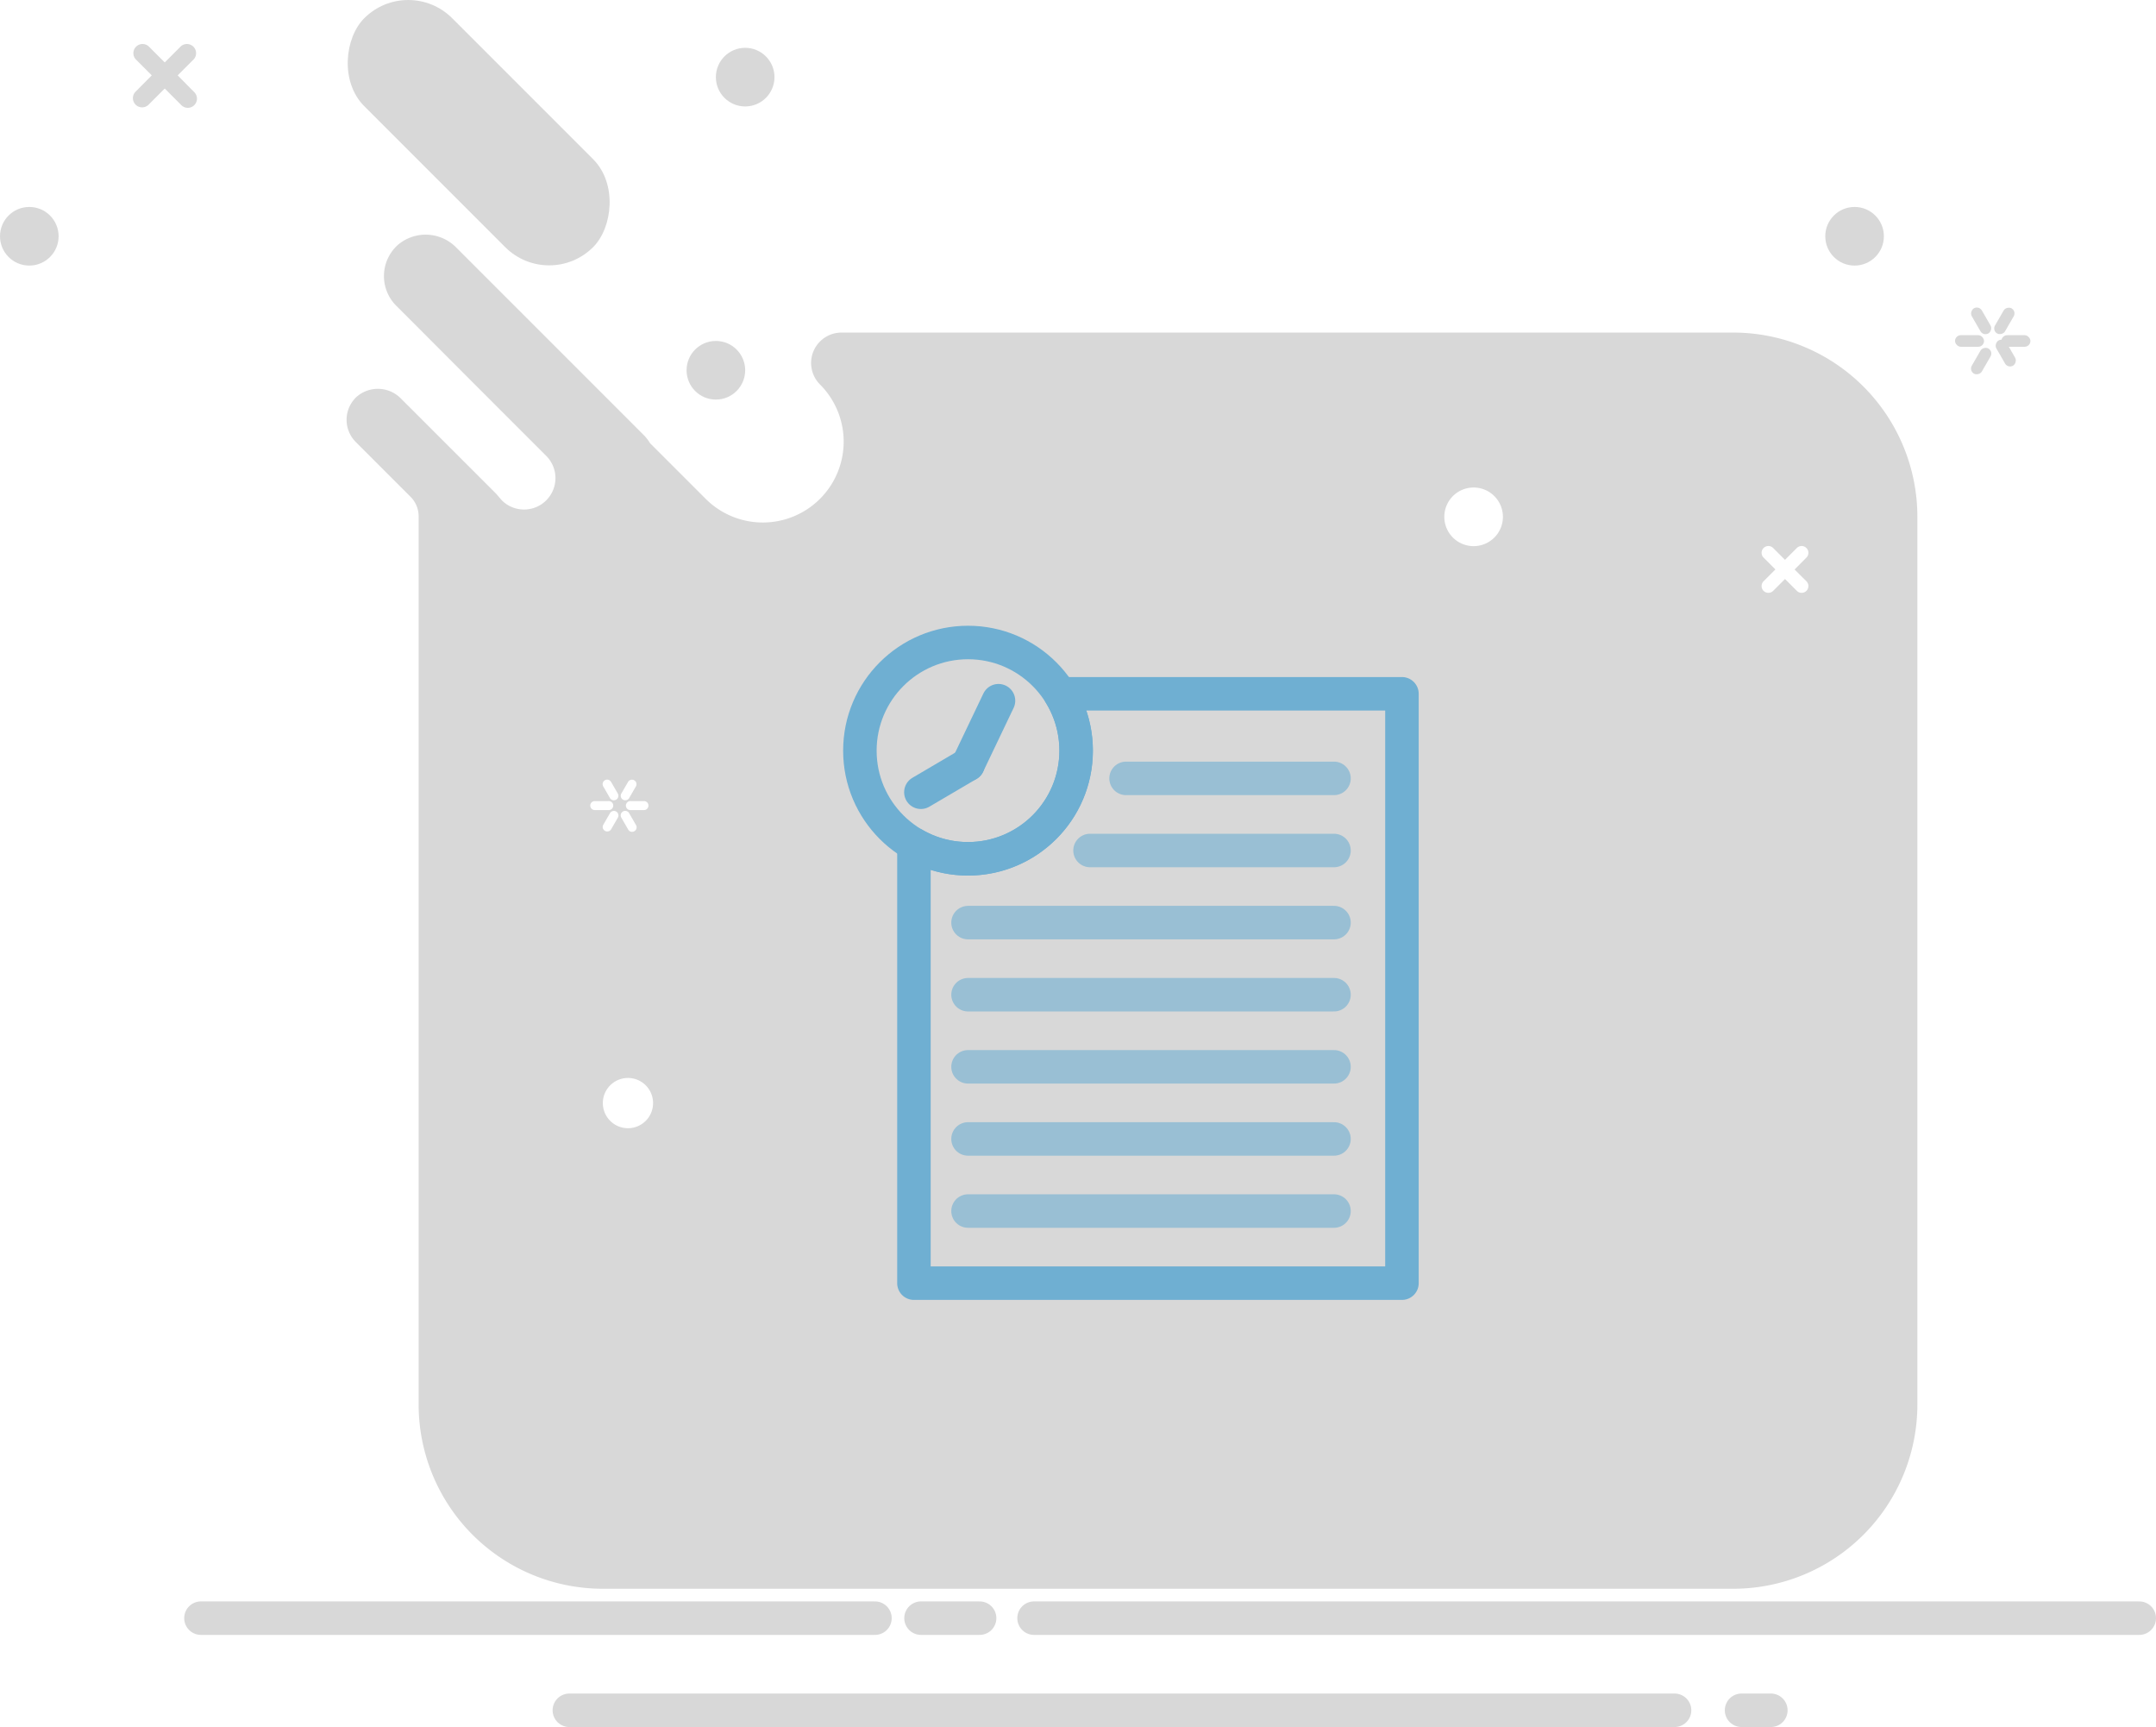 <svg xmlns="http://www.w3.org/2000/svg" viewBox="0 0 515 412.42"><defs><style>.cls-1{fill:#d8d8d8;}.cls-2,.cls-4,.cls-5{fill:none;stroke-linecap:round;stroke-linejoin:round;stroke-width:8px;}.cls-2{stroke:#d8d8d8;}.cls-3{opacity:0.5;}.cls-4,.cls-5{stroke:#0685cc;}.cls-5{opacity:0.6;}</style></defs><title>无投票</title><g id="图层_2" data-name="图层 2"><g id="图层_1-2" data-name="图层 1"><path class="cls-1" d="M42.44,18l3.86-3.86a2.19,2.19,0,0,0-3.09-3.09l-3.86,3.86-3.86-3.86a2.19,2.19,0,0,0-3.09,3.09L36.25,18,32.4,21.88A2.19,2.19,0,0,0,35.49,25l3.86-3.86L43.21,25a2.19,2.19,0,1,0,3.09-3.09Z"/><rect class="cls-1" x="75.69" y="16.83" width="77.31" height="29.7" rx="14.85" ry="14.85" transform="translate(55.89 -71.57) rotate(45)"/><circle class="cls-1" cx="178" cy="18.42" r="7"/><circle class="cls-1" cx="171" cy="88.42" r="7"/><circle class="cls-1" cx="443" cy="56.42" r="7"/><circle class="cls-1" cx="7" cy="56.42" r="7"/><path class="cls-1" d="M414,79.42H201a7.26,7.26,0,0,0-5.13,12.39,19.31,19.31,0,0,1,0,27.31h0a19.31,19.31,0,0,1-27.31,0l-13.29-13.29a10,10,0,0,0-1.5-1.94L109,59.13a10.23,10.23,0,0,0-13.9-.7A10,10,0,0,0,94.64,73l5.43,5.43L113.41,91.8l17.07,17.07a7.5,7.5,0,0,1,0,10.61h0a7.5,7.5,0,0,1-10.61,0l-1.39-1.61L95.79,95.19a7.71,7.71,0,0,0-10.66-.38A7.5,7.5,0,0,0,85,105.57l13.14,13.14A6.58,6.58,0,0,1,100,123.4v212a44,44,0,0,0,44,44H414a44,44,0,0,0,44-44v-212A44,44,0,0,0,414,79.42ZM153.92,191.3a1.08,1.08,0,0,1,0,2.15h-3.23a1.08,1.08,0,1,1,0-2.15Zm-5.51-1.79,1.62-2.8a1.08,1.08,0,0,1,1.87,1.08l-1.62,2.8a1.08,1.08,0,0,1-1.87-1.08Zm.39,4.27a1.08,1.08,0,0,1,1.47.39l1.62,2.8A1.08,1.08,0,1,1,150,198l-1.62-2.8A1.08,1.08,0,0,1,148.81,193.78Zm-4.31-7.46a1.08,1.08,0,0,1,1.47.39l1.62,2.8a1.08,1.08,0,0,1-1.87,1.08l-1.62-2.8A1.08,1.08,0,0,1,144.5,186.32Zm-3.5,6.06a1.08,1.08,0,0,1,1.08-1.08h3.23a1.08,1.08,0,1,1,0,2.15h-3.23A1.08,1.08,0,0,1,141,192.38Zm3.11,4.59,1.62-2.8a1.08,1.08,0,0,1,1.87,1.08L146,198a1.08,1.08,0,1,1-1.87-1.08ZM150,269.42a6,6,0,1,1,6-6A6,6,0,0,1,150,269.42Zm202-139a7,7,0,1,1,7-7A7,7,0,0,1,352,130.42Zm79.53,8.42a1.62,1.62,0,0,1-2.29,2.29l-2.86-2.86-2.86,2.86a1.62,1.62,0,0,1-2.29-2.29l2.86-2.86-2.86-2.86a1.62,1.62,0,0,1,2.29-2.29l2.86,2.86,2.86-2.86a1.62,1.62,0,0,1,2.29,2.29L428.67,136Z"/><rect class="cls-1" x="467" y="80.04" width="6.92" height="2.77" rx="1.38" ry="1.38"/><rect class="cls-1" x="469.77" y="84.84" width="6.92" height="2.77" rx="1.38" ry="1.38" transform="translate(161.95 452.94) rotate(-60)"/><rect class="cls-1" x="475.31" y="84.84" width="6.92" height="2.77" rx="1.38" ry="1.38" transform="matrix(-0.5, -0.87, 0.87, -0.5, 643.48, 543.96)"/><rect class="cls-1" x="478.08" y="80.04" width="6.92" height="2.77" rx="1.38" ry="1.38" transform="translate(963.08 162.85) rotate(180)"/><rect class="cls-1" x="475.31" y="75.24" width="6.92" height="2.77" rx="1.38" ry="1.38" transform="translate(784.52 -299.68) rotate(120)"/><rect class="cls-1" x="469.77" y="75.24" width="6.92" height="2.77" rx="1.38" ry="1.38" transform="translate(302.98 -371.52) rotate(60)"/><line class="cls-2" x1="247" y1="386.42" x2="511" y2="386.42"/><line class="cls-2" x1="220" y1="386.42" x2="234" y2="386.42"/><line class="cls-2" x1="136" y1="408.42" x2="400" y2="408.42"/><line class="cls-2" x1="416" y1="408.42" x2="423" y2="408.42"/><line class="cls-2" x1="48" y1="386.42" x2="209" y2="386.42"/><g class="cls-3"><path class="cls-4" d="M253.2,165.68a25.83,25.83,0,0,1-34.89,35.94v104.8H334.88V165.68Z"/><circle class="cls-4" cx="231.23" cy="179.26" r="25.83"/><line class="cls-4" x1="231.23" y1="182.57" x2="219.97" y2="189.19"/><line class="cls-4" x1="231.23" y1="182.57" x2="238.51" y2="167.33"/><line class="cls-5" x1="268.98" y1="185.88" x2="318.65" y2="185.88"/><line class="cls-5" x1="260.37" y1="203.1" x2="318.65" y2="203.1"/><line class="cls-5" x1="231.23" y1="220.32" x2="318.65" y2="220.32"/><line class="cls-5" x1="231.23" y1="237.54" x2="318.65" y2="237.54"/><line class="cls-5" x1="231.23" y1="254.76" x2="318.65" y2="254.76"/><line class="cls-5" x1="231.23" y1="271.98" x2="318.65" y2="271.98"/><line class="cls-5" x1="231.23" y1="289.2" x2="318.65" y2="289.2"/></g></g></g></svg>